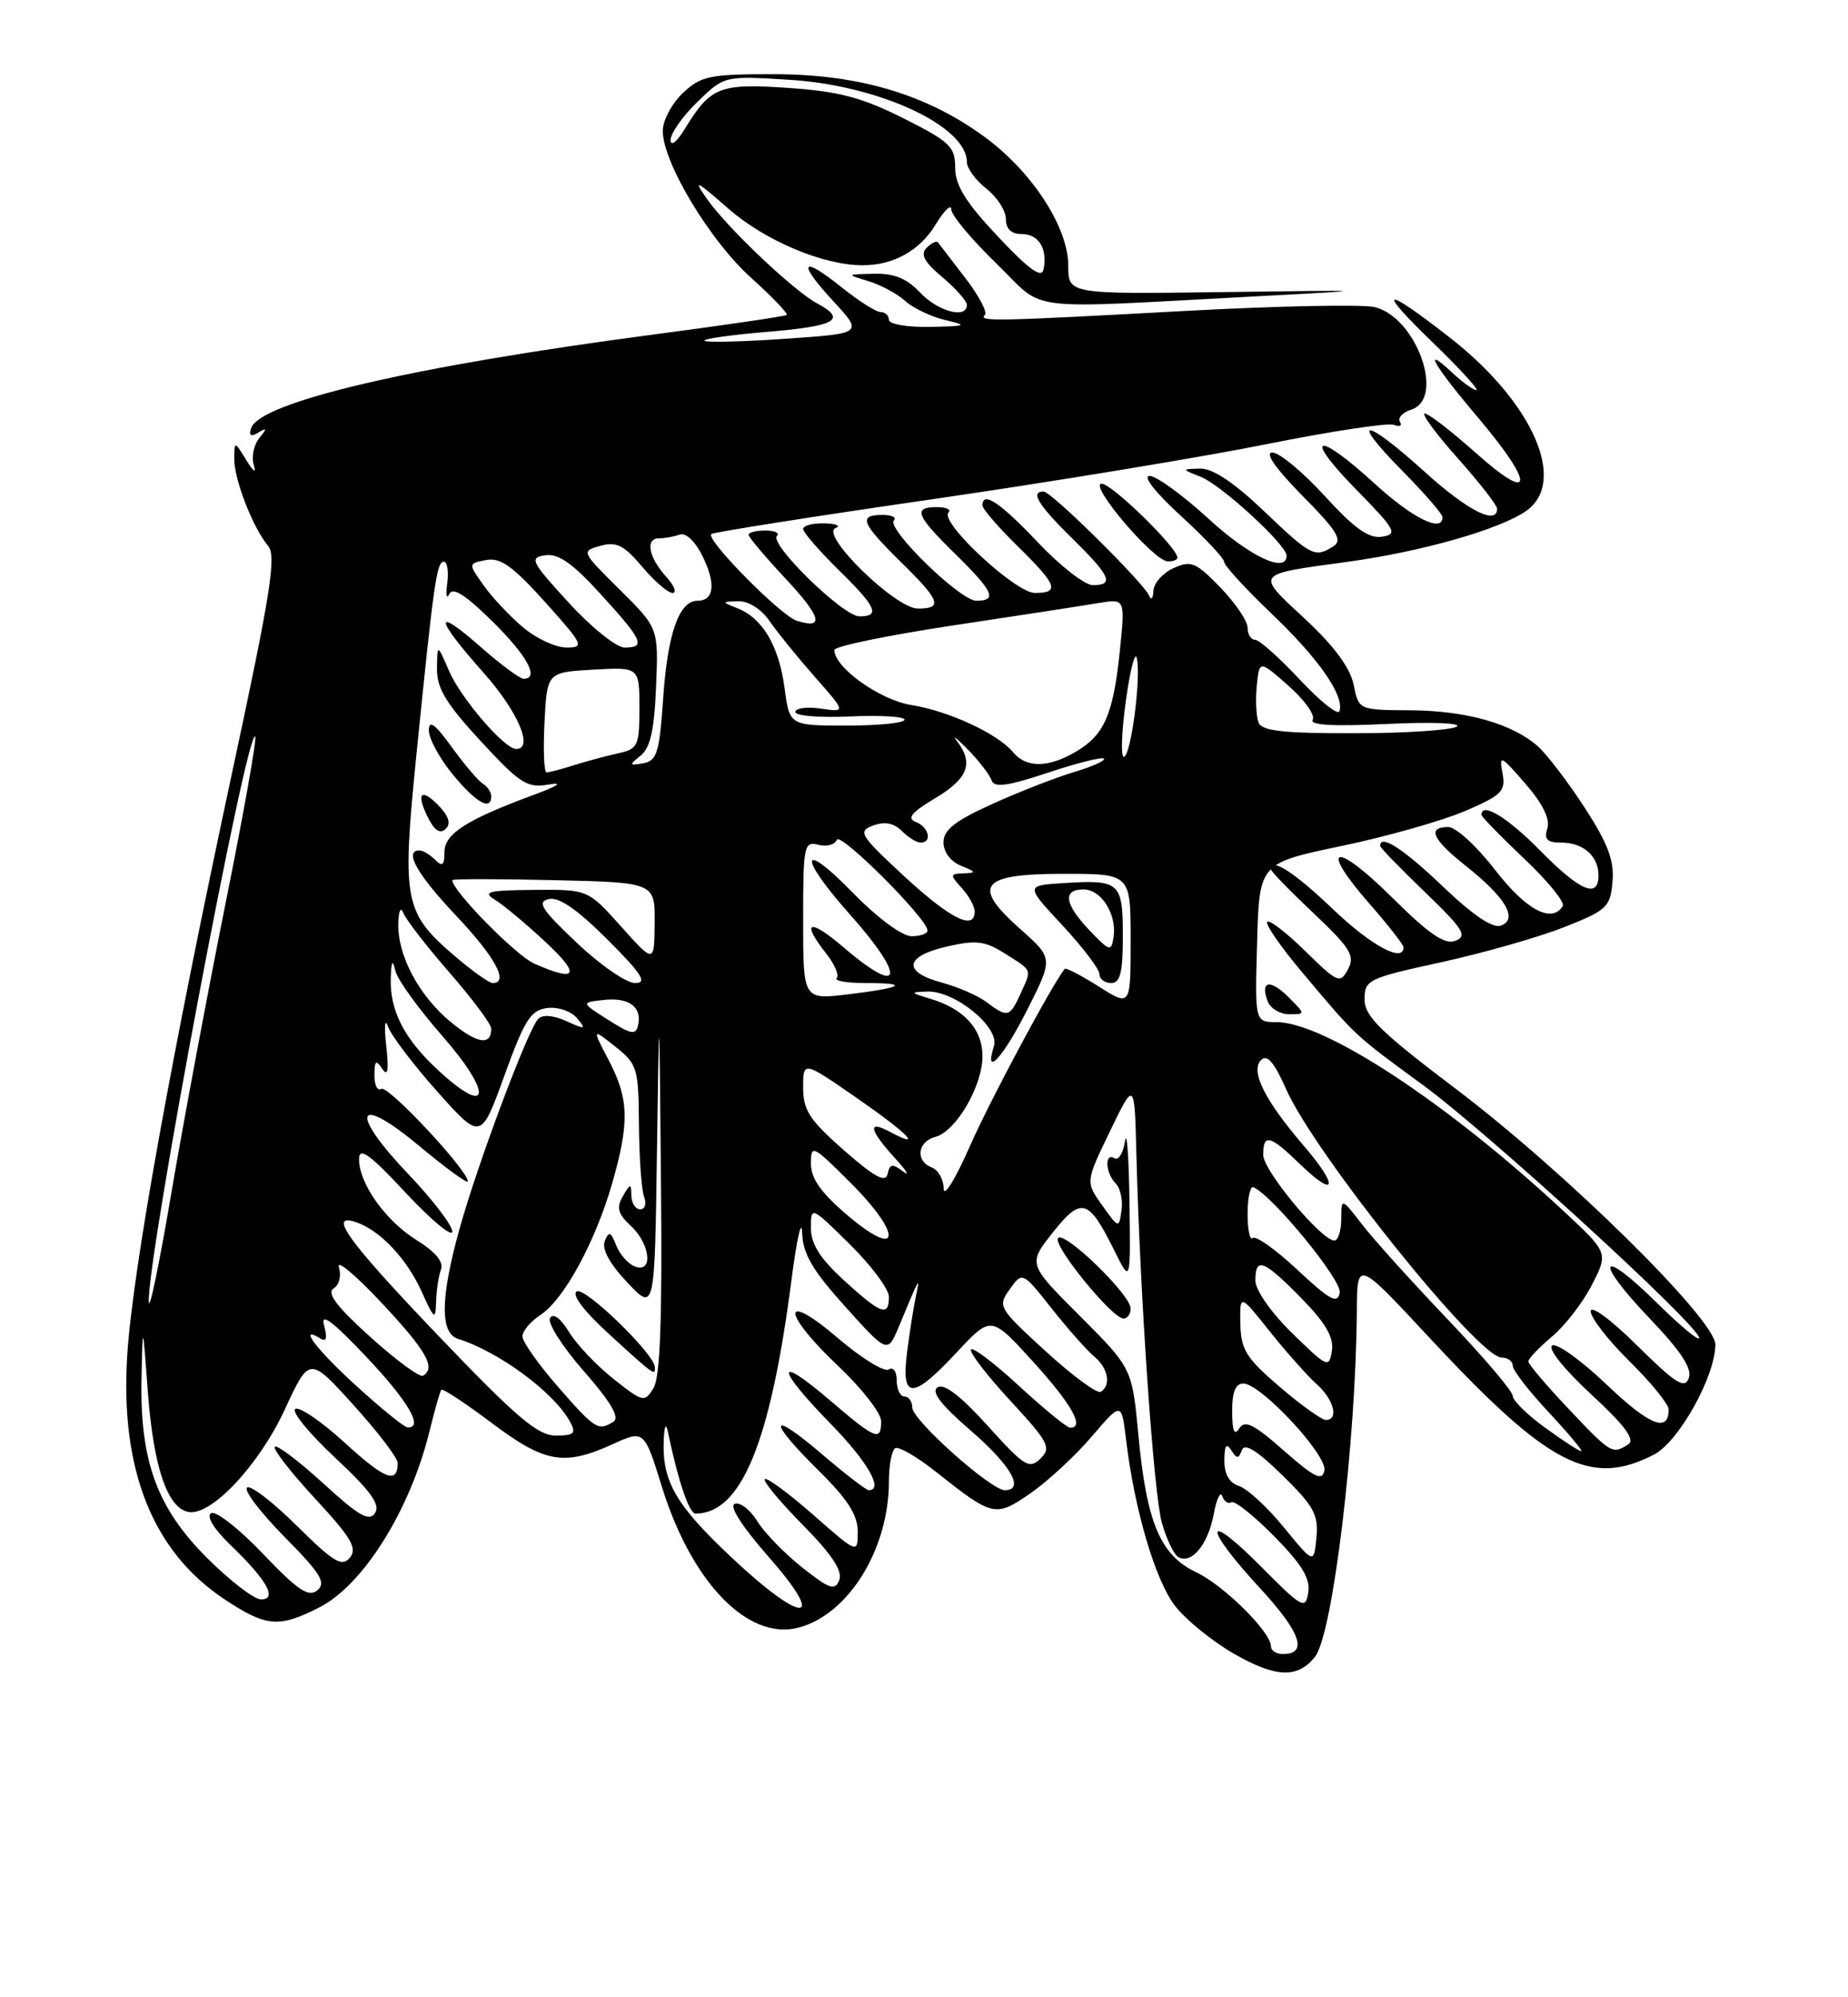 <?xml version="1.0" encoding="UTF-8" standalone="no"?>
<!DOCTYPE svg PUBLIC "-//W3C//DTD SVG 1.1//EN" "http://www.w3.org/Graphics/SVG/1.1/DTD/svg11.dtd" >
<svg xmlns="http://www.w3.org/2000/svg" xmlns:xlink="http://www.w3.org/1999/xlink" version="1.1" viewBox="0 0 237 256">
 <g >
 <path fill="currentColor"
d=" M 168.65 212.35 C 170.92 209.48 173.90 184.84 174.01 168.00 C 174.05 161.50 174.05 161.50 183.21 171.34 C 198.56 187.85 203.95 190.66 212.13 186.43 C 215.30 184.79 219.97 176.42 219.99 172.33 C 220.00 169.14 200.80 150.23 186.75 139.60 C 177.01 132.23 175.00 130.26 175.00 128.09 C 175.00 125.59 175.44 125.38 184.84 123.33 C 190.26 122.14 197.35 120.12 200.59 118.84 C 206.11 116.66 206.52 116.27 206.80 112.98 C 207.03 110.27 206.20 108.08 203.20 103.48 C 201.06 100.19 198.37 96.67 197.22 95.65 C 193.93 92.75 188.06 91.09 180.88 91.04 C 174.25 91.00 174.25 91.00 173.60 87.77 C 173.17 85.61 171.10 82.80 167.33 79.30 C 160.98 73.39 160.77 73.66 172.89 72.00 C 182.36 70.70 192.40 67.84 195.75 65.47 C 201.06 61.73 196.56 51.55 185.95 43.28 C 177.31 36.55 176.42 36.82 183.78 43.93 C 187.23 47.27 189.73 50.00 189.34 50.00 C 188.95 50.00 187.59 49.02 186.31 47.83 C 182.27 44.03 183.81 46.75 189.50 53.46 C 196.86 62.14 196.75 64.72 189.30 58.08 C 186.17 55.29 183.20 53.00 182.72 53.00 C 182.24 53.00 184.13 55.56 186.92 58.70 C 189.71 61.83 192.00 64.76 192.00 65.20 C 192.00 67.38 188.21 65.45 182.74 60.50 C 174.99 53.49 172.92 53.33 179.78 60.28 C 182.65 63.19 185.00 65.89 185.00 66.28 C 185.00 68.33 181.17 66.44 176.31 62.00 C 168.81 55.14 167.01 55.68 173.90 62.72 C 179.01 67.93 179.30 68.46 177.24 68.79 C 175.54 69.05 173.72 67.76 169.89 63.57 C 167.09 60.51 164.07 58.00 163.18 58.00 C 162.16 58.00 163.57 60.03 167.03 63.54 C 171.50 68.06 172.23 69.25 171.00 70.02 C 168.62 71.53 168.17 71.30 162.09 65.50 C 158.24 61.83 155.52 60.02 153.91 60.06 C 151.50 60.13 151.50 60.13 154.00 61.12 C 156.62 62.15 165.00 69.84 165.00 71.21 C 165.00 73.57 160.26 71.33 155.00 66.50 C 151.71 63.48 148.30 61.00 147.43 61.00 C 146.50 61.00 148.15 63.11 151.42 66.10 C 154.49 68.91 157.00 71.57 157.00 72.03 C 157.00 72.49 159.75 75.48 163.10 78.68 C 169.14 84.44 172.44 89.18 171.78 91.16 C 171.59 91.72 169.30 89.89 166.68 87.09 C 164.06 84.29 161.49 82.00 160.96 82.00 C 160.43 82.00 160.00 81.30 160.00 80.45 C 160.00 79.60 158.42 77.28 156.50 75.29 C 153.35 72.05 152.74 71.80 150.50 72.82 C 149.12 73.45 147.96 74.75 147.92 75.73 C 147.88 76.70 147.63 76.99 147.38 76.36 C 146.70 74.72 134.83 63.00 133.84 63.00 C 132.09 63.00 133.14 64.72 137.50 69.00 C 142.43 73.84 142.94 75.00 140.15 75.00 C 139.12 75.00 135.95 72.53 133.09 69.50 C 128.24 64.38 126.00 62.89 126.00 64.79 C 126.00 65.23 128.03 67.57 130.50 70.00 C 135.60 75.00 135.96 76.00 132.71 76.00 C 130.23 76.00 120.45 66.89 121.64 65.69 C 122.02 65.31 121.36 65.00 120.17 65.00 C 117.04 65.00 117.45 66.04 122.50 71.00 C 127.41 75.81 127.94 77.00 125.21 77.00 C 123.13 77.00 113.62 67.72 114.64 66.69 C 115.02 66.31 114.36 66.00 113.17 66.00 C 110.04 66.00 110.45 67.04 115.50 72.00 C 120.60 77.00 120.96 78.00 117.71 78.00 C 114.84 78.00 105.11 68.51 107.15 67.69 C 107.89 67.40 107.26 67.12 105.75 67.08 C 104.24 67.04 103.00 67.36 103.00 67.79 C 103.00 68.23 105.03 70.57 107.50 73.00 C 112.41 77.81 112.94 79.00 110.21 79.00 C 108.13 79.00 98.62 69.72 99.64 68.69 C 100.02 68.31 99.36 68.00 98.17 68.00 C 96.98 68.00 96.00 68.24 96.00 68.54 C 96.00 68.84 98.09 71.32 100.65 74.06 C 105.34 79.07 105.80 80.71 102.18 79.56 C 100.11 78.90 90.50 69.17 91.21 68.45 C 91.44 68.23 104.20 66.21 119.56 63.99 C 134.93 61.76 154.22 58.58 162.44 56.93 C 170.65 55.28 177.99 54.17 178.74 54.45 C 179.49 54.74 179.85 54.56 179.54 54.06 C 179.23 53.56 179.88 52.86 180.99 52.50 C 185.37 51.11 181.68 40.71 176.33 39.37 C 174.82 38.99 163.90 39.21 152.05 39.85 C 127.31 41.20 125.43 41.23 126.31 40.36 C 126.66 40.01 125.52 37.87 123.78 35.61 C 122.04 33.35 120.47 31.30 120.29 31.07 C 120.11 30.83 119.46 31.14 118.84 31.76 C 118.00 32.60 118.52 33.57 120.86 35.53 C 122.59 36.99 124.00 38.59 124.00 39.09 C 124.00 40.92 120.29 39.93 118.00 37.50 C 116.30 35.69 114.67 35.02 112.08 35.09 C 108.50 35.17 108.50 35.17 111.36 36.03 C 112.93 36.50 115.05 37.64 116.07 38.56 C 117.08 39.48 119.40 40.59 121.21 41.02 C 124.19 41.72 124.01 41.80 119.25 41.90 C 116.35 41.95 114.00 41.55 114.00 41.00 C 114.00 40.45 113.52 40.00 112.94 40.00 C 112.36 40.00 110.11 38.57 107.94 36.83 C 102.72 32.64 102.19 33.55 106.90 38.64 C 110.68 42.74 110.68 42.74 100.73 43.42 C 95.25 43.80 90.58 43.91 90.34 43.68 C 90.10 43.44 93.76 42.92 98.46 42.53 C 107.20 41.80 108.67 40.96 104.81 38.90 C 101.82 37.30 93.29 29.23 90.69 25.53 C 88.84 22.90 89.20 23.06 93.42 26.75 C 98.12 30.86 105.58 34.00 110.62 34.00 C 114.60 34.00 117.95 32.13 120.00 28.77 C 121.09 26.97 121.99 26.10 122.00 26.84 C 122.00 27.57 124.59 30.68 127.75 33.74 C 134.30 40.09 130.36 39.60 161.50 37.96 C 176.50 37.17 176.50 37.17 156.75 37.44 C 137.00 37.70 137.00 37.70 137.00 34.05 C 137.00 29.14 132.38 22.03 126.30 17.57 C 118.86 12.11 110.21 9.53 99.33 9.51 C 91.00 9.50 89.93 9.72 87.58 11.92 C 86.16 13.26 85.00 15.44 85.00 16.78 C 85.00 20.82 91.03 30.84 96.31 35.59 C 99.04 38.05 101.10 40.20 100.89 40.37 C 100.68 40.54 92.85 41.69 83.50 42.92 C 52.97 46.94 33.33 51.52 32.20 54.89 C 31.88 55.85 32.17 56.02 33.12 55.45 C 34.26 54.76 34.28 54.89 33.23 56.18 C 32.54 57.04 32.23 58.59 32.55 59.62 C 32.90 60.73 32.51 60.48 31.60 59.00 C 30.07 56.50 30.07 56.50 30.04 58.78 C 30.00 61.38 32.44 67.68 34.38 69.96 C 35.47 71.25 34.72 75.98 29.88 98.50 C 22.06 134.86 17.05 162.60 16.33 173.53 C 15.35 188.28 19.54 198.86 28.80 204.99 C 34.14 208.53 35.77 208.67 40.96 206.02 C 46.61 203.14 52.62 193.52 55.10 183.37 C 55.76 180.69 56.43 178.33 56.60 178.13 C 56.77 177.93 59.67 179.84 63.05 182.38 C 69.88 187.51 72.33 187.94 78.56 185.11 C 82.62 183.27 82.62 183.27 84.90 190.61 C 88.69 202.80 95.88 210.25 102.32 208.64 C 108.76 207.02 114.00 198.60 114.00 189.88 C 114.00 187.81 114.36 185.90 114.80 185.62 C 115.24 185.35 117.60 186.72 120.05 188.66 C 127.33 194.43 127.66 194.51 132.18 191.38 C 134.38 189.85 137.91 186.59 140.01 184.13 C 143.83 179.66 143.83 179.66 144.42 184.58 C 145.50 193.51 148.13 202.45 150.65 205.77 C 152.01 207.56 155.46 210.37 158.31 212.00 C 163.63 215.04 166.44 215.14 168.65 212.35 Z  M 151.00 71.48 C 151.00 70.20 142.60 62.00 141.29 62.00 C 139.52 62.00 147.92 71.89 149.75 71.95 C 150.44 71.98 151.00 71.76 151.00 71.48 Z  M 163.00 211.03 C 163.00 209.19 156.97 203.21 153.41 201.52 C 148.81 199.34 147.05 195.16 146.00 183.99 C 145.19 175.38 145.19 175.38 138.51 168.69 C 131.82 162.01 131.82 162.01 135.02 157.97 C 138.69 153.34 139.61 153.62 142.92 160.31 C 145.00 164.50 145.00 164.50 144.85 154.00 C 144.77 148.22 144.51 144.75 144.28 146.27 C 144.05 147.79 143.44 148.77 142.93 148.46 C 141.63 147.65 141.76 150.36 143.08 151.68 C 143.68 152.28 144.02 153.83 143.83 155.13 C 143.50 157.48 143.48 157.47 141.35 154.49 C 139.21 151.49 139.21 151.49 142.35 144.99 C 145.50 138.50 145.50 138.50 145.74 148.00 C 146.21 166.22 147.96 191.53 149.01 195.21 C 149.60 197.26 150.53 199.21 151.08 199.55 C 152.75 200.58 154.90 198.03 155.64 194.15 C 156.01 192.14 156.51 191.07 156.75 191.76 C 156.98 192.45 157.51 192.80 157.92 192.55 C 158.33 192.30 160.80 194.26 163.42 196.92 C 166.98 200.53 168.07 202.34 167.78 204.12 C 167.42 206.34 167.02 206.13 161.70 200.77 C 154.39 193.42 154.25 195.60 161.52 203.48 C 166.82 209.21 167.80 212.00 164.53 212.00 C 163.69 212.00 163.00 211.57 163.00 211.03 Z  M 145.00 167.71 C 145.00 165.93 136.37 157.60 135.68 158.71 C 135.06 159.71 142.64 169.00 144.08 169.00 C 144.59 169.00 145.00 168.42 145.00 167.71 Z  M 93.77 199.58 C 86.68 192.91 84.93 189.89 85.12 184.68 C 85.19 182.78 85.40 182.30 85.65 183.50 C 86.97 189.83 88.38 194.00 89.20 194.00 C 95.07 194.00 98.82 184.88 101.51 164.00 C 102.19 158.78 102.80 156.07 102.87 158.00 C 102.97 160.73 104.19 162.81 108.42 167.50 C 113.83 173.50 113.83 173.50 115.29 170.00 C 117.90 163.70 118.03 163.47 117.49 166.00 C 117.19 167.38 116.67 170.64 116.34 173.25 C 115.53 179.45 117.00 179.46 122.73 173.30 C 127.11 168.61 127.11 168.61 132.51 174.55 C 137.47 180.02 139.14 183.00 137.25 183.00 C 136.84 183.00 133.90 180.59 130.71 177.66 C 127.53 174.72 124.74 172.61 124.52 172.97 C 124.30 173.33 126.57 176.28 129.56 179.52 C 134.50 184.87 134.86 185.56 133.43 186.96 C 132.00 188.35 131.36 187.95 126.68 182.76 C 123.23 178.94 121.08 177.28 120.25 177.81 C 119.37 178.38 120.64 180.03 124.50 183.37 C 129.66 187.82 131.47 191.00 128.86 191.00 C 127.07 191.00 117.00 182.01 117.00 180.42 C 117.00 179.64 116.55 179.00 116.00 179.00 C 115.45 179.00 115.00 178.07 115.00 176.94 C 115.00 175.77 114.55 175.16 113.96 175.53 C 113.38 175.88 110.46 174.07 107.46 171.51 C 100.17 165.28 100.20 168.19 107.50 175.09 C 110.53 177.95 113.00 181.12 113.00 182.15 C 113.00 184.80 112.34 184.53 106.36 179.42 C 99.39 173.47 99.47 175.26 106.50 182.46 C 111.27 187.34 113.37 191.00 111.41 191.00 C 111.08 191.00 108.38 188.92 105.41 186.38 C 98.61 180.57 98.35 181.95 105.00 188.50 C 108.69 192.14 110.00 194.17 110.00 196.30 C 110.00 199.17 110.00 199.17 104.27 194.14 C 101.12 191.38 98.34 189.33 98.08 189.58 C 97.83 189.84 100.02 192.48 102.95 195.45 C 106.66 199.20 108.08 201.35 107.64 202.50 C 107.09 203.93 106.42 203.71 102.87 200.90 C 100.60 199.10 98.02 196.44 97.12 194.98 C 96.23 193.52 94.93 192.51 94.24 192.75 C 93.46 193.01 95.13 195.62 98.61 199.59 C 106.21 208.24 102.97 208.24 93.77 199.58 Z  M 26.52 199.65 C 20.11 193.24 17.92 187.22 18.15 176.57 C 18.30 169.50 18.30 169.50 18.97 178.50 C 19.69 188.05 21.46 193.27 24.16 193.79 C 27.06 194.35 33.19 187.84 36.52 180.67 C 39.68 173.84 39.68 173.84 45.34 180.09 C 48.45 183.53 51.00 186.86 51.00 187.50 C 51.00 190.25 49.39 189.65 44.27 184.97 C 41.28 182.23 38.40 180.26 37.87 180.58 C 37.34 180.91 39.64 183.72 42.98 186.84 C 47.53 191.09 48.81 192.86 48.10 193.93 C 47.35 195.07 46.02 194.31 41.46 190.13 C 38.32 187.27 35.52 185.15 35.24 185.43 C 34.96 185.71 37.28 188.70 40.40 192.07 C 45.06 197.09 45.86 198.46 44.87 199.65 C 43.86 200.88 42.78 200.23 38.03 195.53 C 34.93 192.46 32.06 190.27 31.67 190.67 C 31.27 191.06 33.46 193.93 36.53 197.03 C 41.13 201.68 41.86 202.87 40.70 203.83 C 39.57 204.77 38.21 203.85 33.72 199.15 C 30.65 195.93 27.66 193.59 27.07 193.95 C 26.43 194.35 27.43 195.98 29.59 198.06 C 34.26 202.55 35.63 205.00 33.47 205.00 C 32.59 205.00 29.46 202.59 26.52 199.65 Z  M 164.66 195.78 C 162.55 193.19 159.96 190.81 158.91 190.47 C 157.65 190.07 157.01 188.95 157.02 187.18 C 157.03 185.29 157.28 184.90 157.89 185.86 C 158.62 187.01 158.84 187.01 159.27 185.86 C 159.62 184.92 161.23 185.92 164.46 189.09 C 168.50 193.04 169.11 194.15 168.83 197.08 C 168.50 200.47 168.50 200.47 164.66 195.78 Z  M 164.66 185.94 C 160.81 182.54 159.64 181.96 158.93 183.09 C 158.30 184.07 158.03 183.42 158.02 180.92 C 158.00 178.44 158.45 177.33 159.45 177.33 C 161.69 177.33 170.24 186.51 169.85 188.48 C 169.57 189.87 168.57 189.38 164.66 185.94 Z  M 198.15 182.99 C 195.87 181.34 194.00 179.50 194.00 178.91 C 194.00 178.32 190.27 173.94 185.72 169.17 C 181.17 164.40 176.22 158.93 174.73 157.00 C 172.02 153.50 172.02 153.50 172.01 156.25 C 172.00 157.76 171.61 159.00 171.13 159.00 C 169.46 159.00 162.00 150.03 162.00 148.02 C 162.00 145.26 162.86 145.47 166.69 149.18 C 171.36 153.71 171.74 152.14 167.24 146.90 C 162.18 141.01 160.32 137.28 161.73 135.87 C 162.51 135.09 163.41 136.14 164.94 139.60 C 168.61 147.90 189.58 174.00 192.57 174.00 C 193.36 174.00 194.00 174.47 194.00 175.04 C 194.00 175.62 196.09 178.32 198.64 181.04 C 201.19 183.77 203.05 186.00 202.79 186.00 C 202.52 186.00 200.43 184.65 198.15 182.99 Z  M 201.15 180.56 C 198.32 177.57 196.00 174.84 196.00 174.50 C 196.00 174.15 197.37 172.72 199.04 171.31 C 200.72 169.90 203.03 166.91 204.17 164.66 C 206.26 160.57 206.26 160.57 200.56 155.26 C 185.69 141.42 169.91 131.03 163.72 131.01 C 160.93 131.00 160.93 131.00 161.22 120.82 C 161.50 110.64 161.50 110.64 172.05 108.43 C 177.86 107.22 184.98 105.20 187.89 103.95 C 192.63 101.91 193.12 101.42 192.69 99.09 C 192.24 96.70 192.46 96.80 195.61 100.43 C 197.86 103.02 198.82 104.98 198.44 106.18 C 198.00 107.59 198.40 108.00 200.23 108.00 C 203.05 108.00 205.00 109.72 205.00 112.20 C 205.00 115.23 202.65 114.23 197.50 109.00 C 193.33 104.76 190.00 102.74 190.00 104.44 C 190.00 104.69 192.47 107.22 195.48 110.07 C 198.50 112.92 200.72 115.65 200.42 116.13 C 199.01 118.40 195.72 116.65 191.74 111.50 C 189.41 108.48 186.71 106.01 185.75 106.00 C 182.97 106.00 183.69 107.59 188.02 111.01 C 193.09 115.03 194.71 117.79 192.51 118.63 C 191.46 119.04 188.95 117.35 185.04 113.62 C 179.98 108.79 177.00 106.86 177.00 108.42 C 177.00 108.64 179.59 111.32 182.75 114.35 C 187.66 119.07 188.23 119.98 186.66 120.58 C 185.28 121.11 183.31 119.77 178.54 115.04 C 171.21 107.77 169.03 108.28 175.55 115.74 C 178.00 118.53 180.00 121.09 180.00 121.41 C 180.00 123.46 175.86 121.22 170.91 116.50 C 165.92 111.74 163.00 109.87 163.00 111.44 C 163.00 111.69 165.46 114.22 168.47 117.06 C 173.20 121.53 173.80 122.51 172.88 124.23 C 171.87 126.12 171.57 125.99 167.42 121.93 C 165.01 119.56 162.81 117.86 162.52 118.15 C 162.23 118.44 164.23 121.34 166.97 124.59 C 173.95 132.89 173.64 132.60 182.50 139.08 C 190.87 145.21 217.75 169.79 217.91 171.47 C 217.96 172.00 215.54 170.00 212.52 167.02 C 205.15 159.74 204.28 161.34 211.50 168.92 C 215.60 173.21 217.05 175.42 216.58 176.65 C 216.04 178.06 214.87 177.32 209.96 172.46 C 206.60 169.13 204.00 167.22 204.00 168.07 C 204.00 168.90 206.25 171.79 209.00 174.50 C 211.75 177.21 214.00 179.98 214.00 180.65 C 214.00 183.69 211.55 182.71 206.05 177.47 C 202.79 174.36 199.64 172.10 199.06 172.46 C 198.46 172.83 200.59 175.51 204.06 178.71 C 208.46 182.79 209.75 184.54 208.80 185.14 C 206.77 186.43 206.60 186.33 201.15 180.56 Z  M 165.25 127.81 C 162.88 125.44 161.57 125.71 162.58 128.36 C 162.93 129.26 164.17 130.00 165.33 130.00 C 167.44 130.00 167.44 130.00 165.25 127.81 Z  M 56.26 171.25 C 44.57 159.04 41.89 155.32 45.75 156.68 C 48.79 157.75 52.18 161.36 54.05 165.50 C 55.70 169.16 55.86 169.27 55.93 166.83 C 55.97 165.36 56.25 163.51 56.56 162.70 C 56.92 161.76 55.83 160.44 53.46 158.97 C 49.43 156.48 45.98 151.62 46.05 148.50 C 46.08 146.97 47.49 148.00 52.04 152.89 C 55.32 156.40 58.00 158.63 58.00 157.84 C 58.00 157.05 55.50 153.78 52.45 150.58 C 44.72 142.48 45.57 140.06 53.75 146.87 C 57.19 149.73 60.00 151.78 60.00 151.42 C 60.00 150.00 49.75 139.04 48.90 139.56 C 48.41 139.87 48.01 139.08 48.02 137.81 C 48.03 135.94 48.22 135.78 49.03 137.00 C 49.74 138.07 49.88 137.20 49.53 134.00 C 49.25 131.51 49.36 130.43 49.77 131.59 C 50.17 132.73 53.02 136.48 56.09 139.92 C 61.68 146.17 61.68 146.17 64.70 137.83 C 67.28 130.70 68.07 129.46 70.19 129.20 C 71.57 129.03 73.26 129.61 74.00 130.50 C 75.21 131.95 75.07 131.99 72.64 130.88 C 71.00 130.13 69.59 130.01 69.03 130.58 C 67.73 131.89 61.23 149.21 58.94 157.48 C 56.47 166.36 56.41 170.88 58.75 171.61 C 64.00 173.25 71.09 178.50 73.12 182.25 C 73.92 183.73 73.63 184.00 71.26 184.00 C 68.97 184.00 66.21 181.65 56.26 171.25 Z  M 45.75 177.68 C 40.63 173.03 38.11 169.72 41.11 171.57 C 41.86 172.03 42.00 171.49 41.56 169.88 C 41.09 168.17 42.61 169.30 46.96 173.89 C 52.36 179.59 54.40 183.09 52.25 182.95 C 51.84 182.93 48.91 180.56 45.75 177.68 Z  M 71.58 177.77 C 69.06 174.89 67.00 171.97 67.00 171.29 C 67.00 170.61 68.06 169.35 69.35 168.51 C 72.32 166.56 76.33 159.20 78.48 151.77 C 80.74 143.93 80.67 140.89 78.11 135.98 C 75.92 131.78 75.92 131.78 78.90 134.14 C 81.74 136.38 81.89 136.88 81.94 144.17 C 81.98 148.39 82.27 152.55 82.61 153.42 C 82.94 154.29 82.72 155.00 82.11 155.00 C 81.50 155.00 80.99 154.21 80.97 153.25 C 80.94 151.63 80.86 151.64 79.87 153.34 C 79.03 154.79 79.24 155.58 80.90 157.12 C 83.43 159.48 83.80 163.24 81.42 162.33 C 80.55 162.00 79.47 160.77 79.02 159.61 C 78.34 157.86 78.09 157.77 77.56 159.07 C 77.15 160.08 78.18 161.97 80.44 164.37 C 83.96 168.10 83.96 168.10 84.25 147.80 C 84.54 127.50 84.54 127.50 84.77 151.76 C 84.94 169.21 84.66 176.57 83.80 177.94 C 82.66 179.78 82.45 179.73 78.68 176.74 C 76.52 175.03 73.95 172.33 72.98 170.73 C 71.91 168.97 70.96 168.26 70.54 168.93 C 70.17 169.54 72.12 172.60 74.87 175.74 C 78.31 179.66 79.51 181.69 78.69 182.21 C 76.73 183.46 76.34 183.22 71.58 177.77 Z  M 83.99 175.25 C 83.97 173.58 75.00 164.88 73.96 165.52 C 73.28 165.94 74.91 168.09 78.18 171.06 C 83.95 176.32 84.01 176.36 83.99 175.25 Z  M 164.11 177.75 C 159.81 174.07 159.14 172.99 159.07 169.66 C 159.00 165.82 159.00 165.82 162.85 170.66 C 164.98 173.32 167.68 176.36 168.85 177.40 C 171.06 179.37 171.74 182.00 170.04 182.00 C 169.51 182.00 166.84 180.09 164.11 177.75 Z  M 134.11 173.20 C 128.04 167.65 127.92 167.44 129.50 165.24 C 131.13 162.98 131.13 162.98 134.90 167.74 C 136.97 170.36 139.42 173.12 140.33 173.87 C 142.12 175.34 142.53 177.56 141.17 178.39 C 140.72 178.67 137.54 176.34 134.11 173.20 Z  M 47.50 171.37 C 43.20 167.50 41.86 165.73 42.78 165.15 C 43.51 164.69 43.80 163.50 43.46 162.42 C 43.13 161.36 45.59 163.42 48.93 166.98 C 54.70 173.14 55.94 175.32 54.25 176.33 C 53.84 176.58 50.80 174.35 47.50 171.37 Z  M 165.72 170.88 C 163.01 168.23 161.00 165.35 161.00 164.13 C 161.00 161.06 162.05 161.46 166.88 166.38 C 170.01 169.57 171.07 171.39 170.81 173.13 C 170.46 175.39 170.23 175.29 165.72 170.88 Z  M 19.08 166.83 C 18.90 160.97 31.65 93.32 32.73 94.40 C 32.96 94.63 31.26 104.20 28.95 115.66 C 26.65 127.12 23.50 143.93 21.96 153.00 C 20.42 162.07 19.13 168.30 19.08 166.83 Z  M 108.25 164.12 C 105.17 161.30 104.00 159.45 104.00 157.40 C 104.00 154.58 104.01 154.58 109.00 159.50 C 111.75 162.21 114.00 165.23 114.00 166.21 C 114.00 168.82 112.99 168.45 108.25 164.12 Z  M 166.39 162.76 C 163.60 160.15 161.02 158.32 160.66 158.68 C 160.30 159.04 160.00 157.65 160.00 155.58 C 160.00 153.52 160.34 151.98 160.75 152.17 C 163.24 153.27 172.12 164.12 171.82 165.69 C 171.53 167.18 170.56 166.65 166.39 162.76 Z  M 108.75 155.82 C 105.30 152.90 104.00 151.07 104.00 149.16 C 104.00 146.63 104.21 146.74 109.10 151.62 C 115.78 158.30 115.50 161.54 108.75 155.82 Z  M 121.03 152.36 C 121.01 151.18 120.33 149.95 119.50 149.64 C 117.36 148.82 117.65 146.33 119.95 145.72 C 122.58 145.04 125.99 139.22 126.00 135.40 C 126.00 131.92 123.66 129.32 119.36 128.03 C 116.70 127.23 116.67 127.17 118.91 127.09 C 122.46 126.96 128.24 131.68 127.47 134.08 C 126.14 138.30 128.69 135.49 131.78 129.35 C 135.07 122.83 135.07 122.83 130.86 119.09 C 124.53 113.48 125.70 112.00 136.47 112.00 C 145.00 112.00 145.00 112.00 145.00 120.51 C 145.00 129.03 145.00 129.03 140.91 126.44 C 138.65 125.02 136.69 124.00 136.55 124.18 C 134.86 126.29 126.94 141.10 124.37 146.94 C 122.55 151.10 121.04 153.54 121.03 152.36 Z  M 144.00 119.97 C 144.00 113.07 143.62 112.73 136.37 113.19 C 131.50 113.50 131.50 113.50 136.25 118.60 C 138.86 121.41 141.00 124.22 141.00 124.85 C 141.00 125.48 141.68 126.00 142.50 126.00 C 143.67 126.00 144.00 124.66 144.00 119.97 Z  M 108.25 147.45 C 103.83 143.57 103.00 142.30 103.00 139.41 C 103.00 135.97 103.00 135.97 109.88 140.73 C 116.45 145.28 118.54 147.43 114.09 145.05 C 111.22 143.51 111.47 144.81 114.75 148.41 C 116.26 150.07 116.75 150.85 115.83 150.16 C 114.45 149.11 114.11 149.17 113.83 150.47 C 113.58 151.65 112.18 150.89 108.25 147.45 Z  M 56.24 137.22 C 51.79 133.12 49.93 129.46 50.12 125.18 C 50.21 123.09 50.34 122.94 50.73 124.50 C 51.00 125.60 53.71 129.34 56.75 132.81 C 63.23 140.21 62.86 143.33 56.24 137.22 Z  M 57.80 130.99 C 53.72 127.62 50.97 122.45 51.08 118.35 C 51.12 116.75 51.40 116.16 51.72 117.00 C 52.03 117.83 54.69 121.27 57.64 124.65 C 60.59 128.04 63.00 131.27 63.00 131.84 C 63.00 134.08 61.19 133.78 57.80 130.99 Z  M 78.00 130.72 C 74.50 128.50 74.50 128.50 77.37 128.17 C 80.62 127.80 82.35 129.04 81.84 131.36 C 81.55 132.71 81.00 132.62 78.00 130.72 Z  M 126.53 128.45 C 125.45 127.63 122.86 126.50 120.78 125.94 C 115.72 124.58 116.00 122.57 121.43 121.32 C 125.21 120.46 126.31 120.59 128.93 122.25 C 132.47 124.49 132.34 124.15 130.84 127.45 C 129.50 130.39 129.19 130.46 126.53 128.45 Z  M 103.00 117.96 C 103.00 108.34 103.11 107.80 104.95 108.28 C 106.03 108.56 107.09 108.27 107.32 107.64 C 107.71 106.56 118.86 117.68 118.95 119.25 C 118.98 119.66 118.06 120.00 116.91 120.00 C 115.70 120.00 112.56 117.68 109.41 114.46 C 102.61 107.48 102.28 109.67 109.00 117.21 C 116.24 125.33 115.74 127.89 108.18 121.42 C 103.76 117.64 102.67 118.04 105.97 122.23 C 107.05 123.61 107.65 125.02 107.30 125.37 C 106.95 125.71 108.62 126.00 111.00 126.00 C 116.75 126.00 115.83 126.59 108.75 127.45 C 103.00 128.14 103.00 128.14 103.00 117.96 Z  M 58.32 122.54 C 51.80 116.96 51.52 115.48 53.40 96.76 C 55.63 74.61 56.00 72.00 56.92 72.00 C 57.36 72.00 57.56 73.24 57.36 74.75 C 57.16 76.26 57.27 76.89 57.61 76.15 C 58.05 75.20 59.65 76.21 63.12 79.61 C 67.63 84.06 69.23 87.00 67.14 87.00 C 66.67 87.00 64.19 85.16 61.64 82.92 C 55.55 77.55 55.73 79.17 62.00 86.21 C 66.42 91.17 68.49 96.00 66.20 96.00 C 64.69 96.00 59.11 89.51 57.59 86.00 C 56.08 82.50 56.08 82.50 56.04 85.69 C 56.01 88.21 57.19 90.17 61.65 94.99 C 66.73 100.48 67.61 101.04 70.40 100.55 C 72.31 100.22 71.57 100.73 68.45 101.88 C 59.79 105.08 57.00 106.87 57.00 109.23 C 57.00 110.92 56.73 111.13 55.80 110.20 C 55.14 109.54 54.24 109.00 53.80 109.00 C 51.76 109.00 53.46 112.04 58.50 117.37 C 63.51 122.66 65.32 126.00 63.18 126.00 C 62.73 126.00 60.54 124.44 58.32 122.54 Z  M 56.10 103.10 C 53.83 100.83 53.33 101.88 55.09 105.17 C 55.83 106.54 56.52 106.88 57.19 106.21 C 57.87 105.53 57.51 104.51 56.10 103.10 Z  M 63.00 102.06 C 63.00 101.54 62.52 100.82 61.93 100.46 C 61.35 100.10 59.55 97.98 57.93 95.75 C 55.78 92.77 55.00 92.21 55.00 93.62 C 55.00 94.68 56.38 97.22 58.07 99.27 C 61.05 102.89 63.00 103.99 63.00 102.06 Z  M 73.96 120.83 C 69.43 116.55 68.82 115.59 70.39 115.23 C 71.68 114.94 74.04 116.57 77.88 120.40 C 82.34 124.86 83.07 126.00 81.44 126.00 C 80.33 126.00 76.96 123.68 73.96 120.83 Z  M 68.50 123.50 C 66.13 122.44 58.01 114.18 58.00 112.81 C 58.00 112.64 63.85 112.64 71.00 112.81 C 84.00 113.11 84.00 113.11 83.96 118.31 C 83.91 123.50 83.91 123.50 79.65 118.75 C 75.39 114.00 75.39 114.00 68.45 114.06 C 62.63 114.11 61.82 114.31 63.45 115.31 C 64.53 115.96 67.45 118.40 69.95 120.73 C 74.54 124.99 74.03 125.96 68.50 123.50 Z  M 115.96 112.31 C 110.25 107.02 109.97 106.56 111.98 105.81 C 113.46 105.27 114.63 105.49 115.65 106.50 C 116.47 107.33 117.56 108.00 118.07 108.00 C 119.60 108.00 119.12 105.98 117.43 105.34 C 116.27 104.89 116.91 104.11 119.93 102.31 C 124.14 99.80 124.90 97.84 122.75 95.02 C 122.06 94.12 122.68 94.60 124.13 96.07 C 125.57 97.55 126.94 99.33 127.17 100.02 C 127.50 101.00 129.20 100.76 134.36 99.05 C 138.08 97.81 141.33 96.99 141.57 97.24 C 141.81 97.48 140.10 98.25 137.76 98.95 C 135.42 99.65 130.69 101.49 127.25 103.05 C 122.47 105.21 121.00 106.37 121.00 107.97 C 121.00 109.21 121.92 110.43 123.25 110.97 C 125.19 111.75 125.24 111.88 123.60 111.94 C 121.81 112.00 121.80 112.12 123.35 113.83 C 124.26 114.83 125.00 116.18 125.00 116.83 C 125.00 119.34 121.86 117.76 115.96 112.31 Z  M 69.83 92.59 C 70.16 86.17 70.16 86.17 76.08 85.83 C 82.00 85.50 82.00 85.50 82.00 90.73 C 82.00 95.62 81.82 96.00 79.25 96.56 C 77.74 96.89 75.20 97.58 73.60 98.08 C 72.01 98.59 70.43 99.00 70.10 99.00 C 69.77 99.00 69.65 96.12 69.83 92.59 Z  M 82.17 96.84 C 83.40 95.85 83.92 93.53 84.14 88.00 C 84.45 80.50 84.45 80.50 79.47 75.57 C 74.54 70.69 74.52 70.64 77.00 69.96 C 79.05 69.39 80.02 69.87 82.35 72.63 C 83.91 74.48 85.67 76.00 86.25 76.00 C 86.83 76.00 86.48 75.08 85.46 73.95 C 83.18 71.44 82.72 69.00 84.51 69.00 C 85.24 69.00 86.44 68.78 87.17 68.52 C 87.95 68.24 89.16 69.37 90.09 71.27 C 91.84 74.81 91.59 77.00 89.45 77.00 C 87.09 77.00 85.62 81.18 85.05 89.49 C 84.57 96.47 84.25 97.52 82.50 97.83 C 80.67 98.15 80.65 98.06 82.17 96.84 Z  M 129.94 96.43 C 127.96 94.04 121.69 91.13 116.85 90.36 C 112.82 89.71 107.00 85.55 107.00 83.31 C 107.00 82.84 113.86 81.43 122.25 80.16 C 130.64 78.90 139.03 77.61 140.90 77.29 C 144.30 76.73 144.30 76.73 143.62 83.38 C 142.78 91.56 141.64 94.19 138.01 96.33 C 134.47 98.42 131.62 98.46 129.94 96.43 Z  M 144.40 89.75 C 144.95 85.76 145.59 83.35 145.80 84.38 C 146.35 87.00 145.02 97.00 144.12 97.00 C 143.72 97.00 143.84 93.74 144.40 89.75 Z  M 161.40 92.60 C 161.10 91.82 161.00 89.71 161.18 87.90 C 161.50 84.60 161.50 84.60 165.25 87.90 C 167.31 89.72 168.70 91.67 168.35 92.24 C 167.91 92.95 170.99 93.12 177.92 92.79 C 183.57 92.52 187.55 92.67 186.82 93.13 C 186.09 93.59 180.20 93.98 173.72 93.98 C 164.51 94.00 161.82 93.69 161.40 92.60 Z  M 100.62 88.21 C 99.91 82.84 97.83 79.28 94.64 77.99 C 92.50 77.13 92.50 77.13 94.70 77.06 C 96.00 77.03 97.64 78.07 98.70 79.61 C 99.69 81.05 102.30 84.26 104.50 86.76 C 108.50 91.29 108.50 91.29 105.25 90.82 C 103.46 90.56 102.00 90.76 102.00 91.26 C 102.00 91.76 105.15 92.01 109.00 91.83 C 112.85 91.65 116.00 91.84 116.00 92.25 C 116.00 92.66 112.68 93.00 108.63 93.00 C 101.26 93.00 101.26 93.00 100.62 88.21 Z  M 67.09 80.42 C 65.40 79.00 63.12 76.58 62.03 75.04 C 60.03 72.23 60.03 72.23 62.35 71.78 C 64.18 71.43 65.77 72.57 69.91 77.17 C 74.83 82.65 74.99 83.00 72.65 83.00 C 71.28 83.00 68.77 81.84 67.09 80.42 Z  M 72.94 77.25 C 68.08 71.95 67.85 71.47 69.93 71.17 C 71.61 70.92 73.45 72.21 77.05 76.17 C 82.46 82.10 82.86 83.00 80.10 83.00 C 79.06 83.00 75.83 80.41 72.94 77.25 Z  M 128.00 30.34 C 123.85 25.94 122.50 23.76 122.50 21.50 C 122.50 18.80 121.83 18.16 115.86 15.16 C 110.54 12.49 107.60 11.72 101.13 11.27 C 92.28 10.66 91.13 11.12 87.84 16.50 C 86.80 18.20 86.01 18.83 86.00 17.95 C 86.00 17.09 87.55 14.89 89.45 13.05 C 92.89 9.71 92.89 9.71 101.28 10.23 C 112.77 10.95 124.00 16.16 124.00 20.78 C 124.00 21.57 125.12 23.10 126.50 24.18 C 127.88 25.26 129.00 27.01 129.00 28.07 C 129.00 29.34 129.69 30.00 131.03 30.00 C 133.21 30.00 134.37 31.87 133.83 34.53 C 133.59 35.72 131.99 34.58 128.00 30.34 Z  M 139.75 119.27 C 136.51 115.88 136.23 114.00 138.96 114.00 C 141.25 114.00 143.26 117.21 142.81 120.13 C 142.52 122.01 142.31 121.95 139.75 119.27 Z "/>
</g>
</svg>